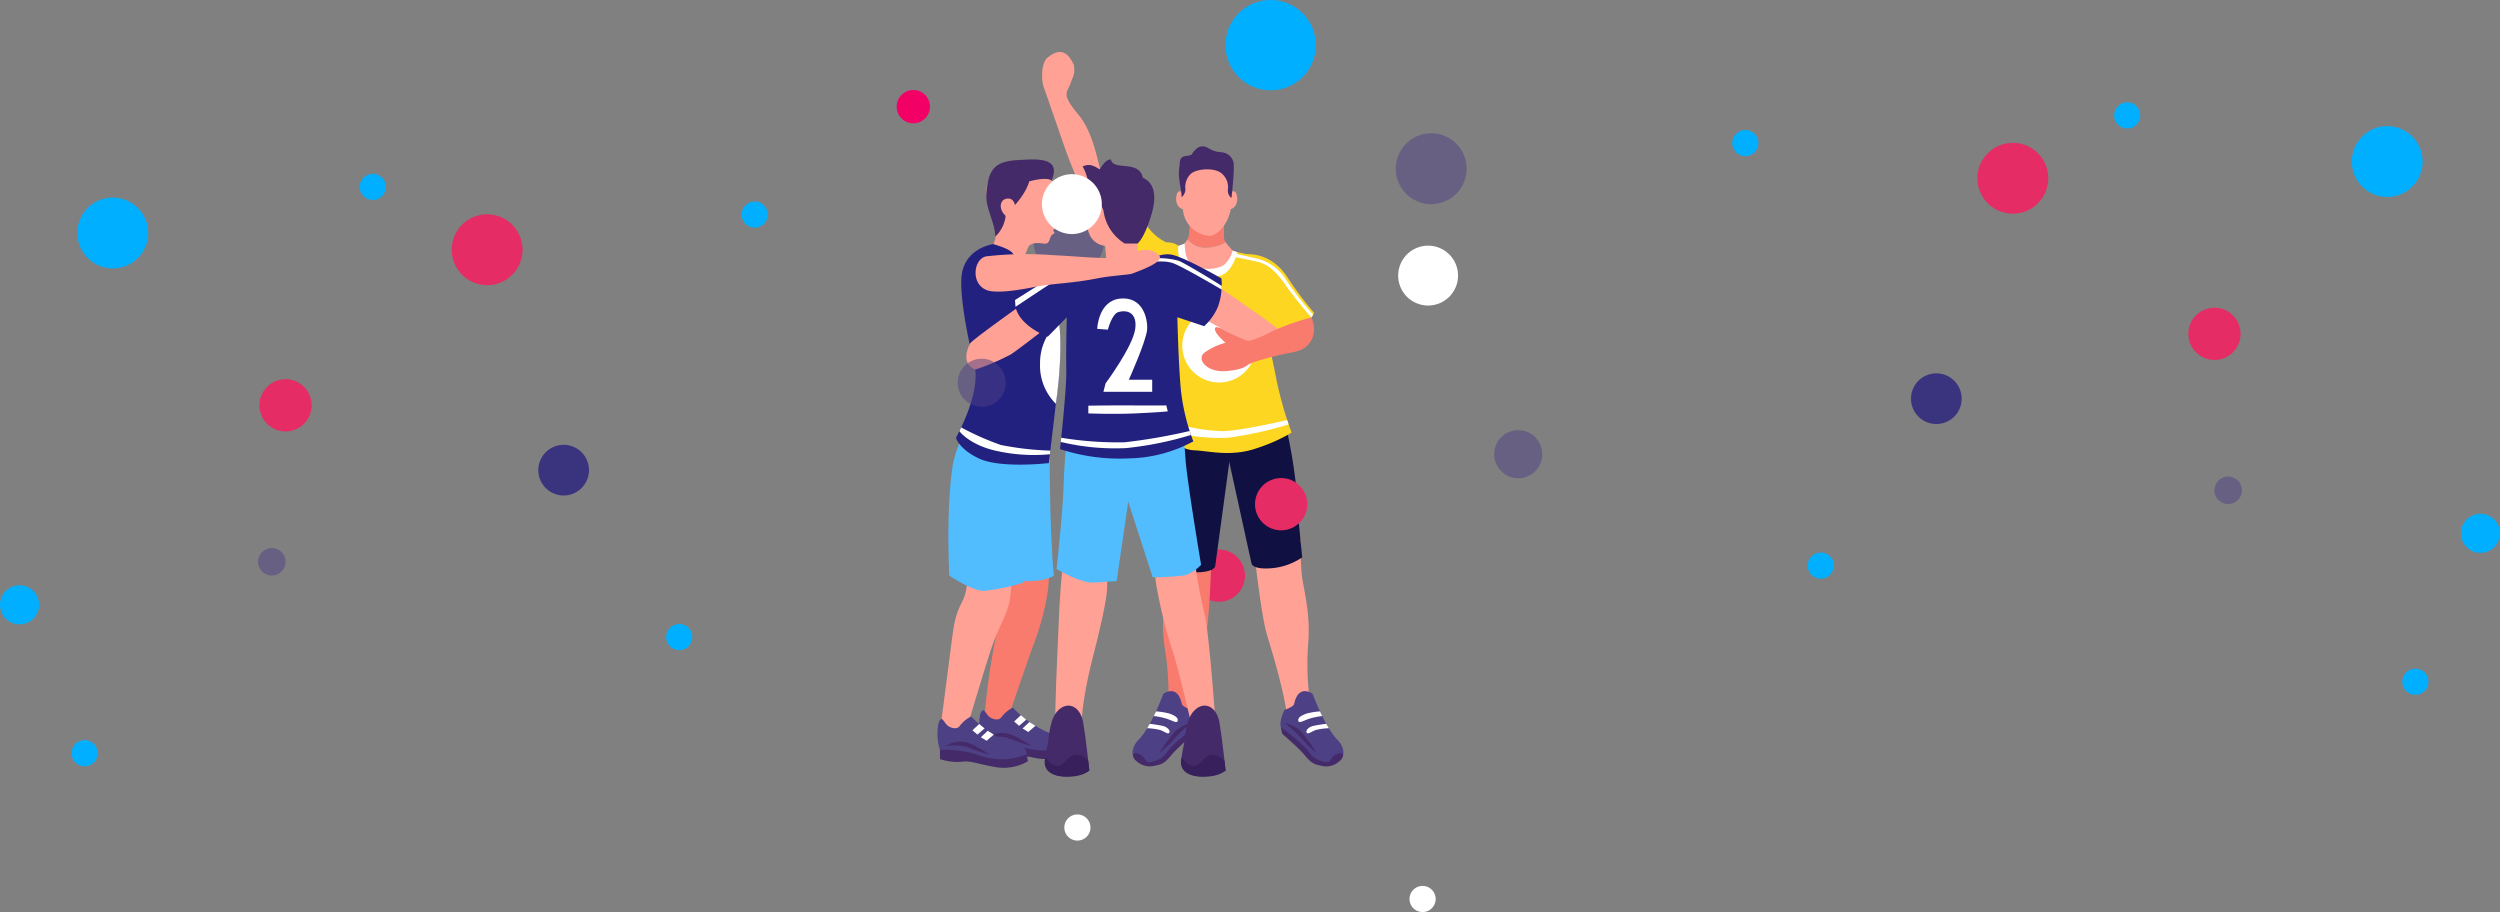 <svg xmlns="http://www.w3.org/2000/svg" width="349.785" height="127.61" viewBox="0 0 349.785 127.61">
  <rect x="0" y="0" width="349.785" height="127.61" fill="#808080" stroke="none"/>
  <g id="panier-perso" transform="translate(-795.395 -291.681)">
    <g id="bullets_bg" data-name="bullets bg" transform="translate(727.442 316)">
      <g id="Groupe_1866" data-name="Groupe 1866" transform="translate(212.535 4.327)" opacity="0.5">
        <path id="Tracé_1643" data-name="Tracé 1643" d="M357.4,39.6a4.956,4.956,0,1,1-4.956-4.956A4.956,4.956,0,0,1,357.4,39.6Z" transform="translate(-347.488 -34.641)" fill="#4d4085"/>
      </g>
      <path id="Tracé_1644" data-name="Tracé 1644" d="M171.045,38.414a4.956,4.956,0,1,1-4.956-4.956A4.956,4.956,0,0,1,171.045,38.414Z" transform="translate(-82.355 -30.132)" fill="#00afff"/>
      <g id="Groupe_1867" data-name="Groupe 1867" transform="translate(104.061 52.362)" opacity="0.5">
        <path id="Tracé_1645" data-name="Tracé 1645" d="M92.558,49.148a1.921,1.921,0,1,1-1.921-1.921A1.921,1.921,0,0,1,92.558,49.148Z" transform="translate(-88.715 -47.227)" fill="#4d4085"/>
      </g>
      <path id="Tracé_1646" data-name="Tracé 1646" d="M387.809,45.592a4.187,4.187,0,1,1-4.187-4.186A4.186,4.186,0,0,1,387.809,45.592Z" transform="translate(-115.856 -31.352)" fill="#fff"/>
      <path id="Tracé_1647" data-name="Tracé 1647" d="M211.456,31.357a1.828,1.828,0,1,1-1.828-1.828A1.828,1.828,0,0,1,211.456,31.357Z" transform="translate(-89.517 -29.529)" fill="#00afff"/>
      <path id="Tracé_1648" data-name="Tracé 1648" d="M108.834,124.962a1.828,1.828,0,1,1-1.829-1.828A1.828,1.828,0,0,1,108.834,124.962Z" transform="translate(-27.216 -43.894)" fill="#00afff"/>
      <path id="Tracé_1649" data-name="Tracé 1649" d="M295.123,113.988a1.828,1.828,0,1,1-1.829-1.828A1.828,1.828,0,0,1,295.123,113.988Z" transform="translate(-130.305 -49.175)" fill="#00afff"/>
      <path id="Tracé_1650" data-name="Tracé 1650" d="M274.571,35.936a1.828,1.828,0,1,1-1.828-1.828A1.828,1.828,0,0,1,274.571,35.936Z" transform="translate(-99.202 -30.232)" fill="#00afff"/>
      <path id="Tracé_1651" data-name="Tracé 1651" d="M384.965,149.054a1.828,1.828,0,1,1-1.828-1.828A1.828,1.828,0,0,1,384.965,149.054Z" transform="translate(-116.144 -47.591)" fill="#fff"/>
      <ellipse id="Ellipse_19" data-name="Ellipse 19" cx="3.656" cy="3.656" rx="3.656" ry="3.656" transform="translate(104.248 28.733)" fill="#e52c65"/>
      <path id="Tracé_1652" data-name="Tracé 1652" d="M352.787,95.285a3.655,3.655,0,1,1-3.655-3.656A3.655,3.655,0,0,1,352.787,95.285Z" transform="translate(-110.645 -39.059)" fill="#e52c65"/>
      <path id="Tracé_1653" data-name="Tracé 1653" d="M232.915,41.18a4.956,4.956,0,1,1-4.956-4.956A4.957,4.957,0,0,1,232.915,41.18Z" transform="translate(-91.849 -30.556)" fill="#e52c65"/>
      <path id="Tracé_1654" data-name="Tracé 1654" d="M300.231,130.939a2.734,2.734,0,1,1-2.734-2.734A2.734,2.734,0,0,1,300.231,130.939Z" transform="translate(-226.811 -70.638)" fill="#00afff"/>
      <path id="Tracé_1655" data-name="Tracé 1655" d="M142.164,136.929a3.544,3.544,0,1,1-3.544-3.544A3.544,3.544,0,0,1,142.164,136.929Z" transform="translate(8.196 -95.467)" fill="#3a337e"/>
      <g id="Groupe_1868" data-name="Groupe 1868" transform="translate(277.013 35.871)" opacity="0.5">
        <path id="Tracé_1656" data-name="Tracé 1656" d="M402.029,75.265a3.362,3.362,0,1,1-3.362-3.362A3.362,3.362,0,0,1,402.029,75.265Z" transform="translate(-395.304 -71.903)" fill="#4d4085"/>
      </g>
      <g id="personnage" transform="translate(-26.489 -296.882)">
        <g id="Groupe_1834" data-name="Groupe 1834" transform="translate(225.573 279.834)">
          <g id="Groupe_1823" data-name="Groupe 1823" transform="translate(14.676)">
            <path id="Tracé_1563" data-name="Tracé 1563" d="M253.659,343.411a42.835,42.835,0,0,1,.252,4.924c-.07,1.993-.849,5.664-.078,9.926a39.769,39.769,0,0,1,.282,9.3s2.681,1.454,3.426.968c.029-3.606,1.294-9.333,1.927-12.324s.886-13.624.886-13.624Z" transform="translate(-236.583 -274.307)" fill="#f97b6e"/>
            <path id="Tracé_1564" data-name="Tracé 1564" d="M249.691,299.692a16.979,16.979,0,0,0-3.742-3.961c-.328-1.056-1.01-5.228-3.046-7.652-1.631-1.941-1.716-2.6-1.645-3.072s.389-.754.724-1.839a2.9,2.9,0,0,0,.271-2.05c-.916-2.041-2.1-2.361-3.73-.967-.8.684-.873,3.044-.442,4.189s2.535,7.309,3.108,8.913c.633,1.775,4.945,12.755,8.223,14.875,2.02,1.308,2.48-3.932,2.48-3.932A20.336,20.336,0,0,0,249.691,299.692Z" transform="translate(-237.82 -279.302)" fill="#ffa194"/>
            <path id="Tracé_1565" data-name="Tracé 1565" d="M255.2,325.171s-1.609,8.21-1.5,11.931-.059,10.216-.059,10.216a8.955,8.955,0,0,0,5.052,1.151c2.1-.131,2.1-.873,2.1-.873l2.28-16.81S258.649,324.642,255.2,325.171Z" transform="translate(-236.572 -275.684)" fill="#101042"/>
            <path id="Tracé_1566" data-name="Tracé 1566" d="M271.846,342.522a42.872,42.872,0,0,0,.147,4.927c.231,1.982,1.3,5.578.88,9.888a39.776,39.776,0,0,0,.471,9.295s-2.554,1.667-3.336,1.242c-.32-3.591-2.045-9.2-2.917-12.126s-1.984-13.508-1.984-13.508Z" transform="translate(-235.666 -274.334)" fill="#ffa194"/>
            <path id="Tracé_1567" data-name="Tracé 1567" d="M269.5,325.763a70.788,70.788,0,0,1,1.951,10.4c.2,3.717.886,10.179.886,10.179A8.949,8.949,0,0,1,267.4,347.9c-2.1.04-2.161-.7-2.161-.7l-3.632-16.57S266.023,325.515,269.5,325.763Z" transform="translate(-235.943 -275.636)" fill="#101042"/>
            <g id="Groupe_1820" data-name="Groupe 1820" transform="translate(17.883 22.422)">
              <path id="Tracé_1568" data-name="Tracé 1568" d="M259.3,305.02a5.53,5.53,0,0,0,2.692-.751,1.5,1.5,0,0,1-.216-.733c.023-1.336,0-3.2,0-3.2l-4.9-.248a14.086,14.086,0,0,1,0,3.15,1.574,1.574,0,0,1-.207.635A3.158,3.158,0,0,0,259.3,305.02Z" transform="translate(-254.215 -300.084)" fill="#f97b6e"/>
              <path id="Tracé_1569" data-name="Tracé 1569" d="M254.4,306.321a6.919,6.919,0,0,0,5.095,2.745,7.128,7.128,0,0,0,5.16-2.745,8.81,8.81,0,0,1-2.478-2.328,5.529,5.529,0,0,1-2.692.751,3.158,3.158,0,0,1-2.626-1.15A12.706,12.706,0,0,1,254.4,306.321Z" transform="translate(-254.395 -299.807)" fill="#ffa194"/>
            </g>
            <path id="Tracé_1570" data-name="Tracé 1570" d="M259.755,303.972a4.05,4.05,0,0,1-3.666-3.745l-.233-4.319a3.13,3.13,0,0,1,3.12-3.12h.776a3.13,3.13,0,0,1,3.12,3.12v3.482C262.872,301.613,261.189,303.972,259.755,303.972Z" transform="translate(-236.397 -278.238)" fill="#ffa194"/>
            <path id="Tracé_1571" data-name="Tracé 1571" d="M256.468,297.833s-.9-1.051-1.19,0c-.295,1.076.215,1.928.863,2.033C256.656,299.948,256.468,297.833,256.468,297.833Z" transform="translate(-236.449 -277.876)" fill="#ffa194"/>
            <path id="Tracé_1572" data-name="Tracé 1572" d="M261.945,297.833s.9-1.051,1.19,0c.295,1.076-.216,1.928-.864,2.033C261.758,299.948,261.945,297.833,261.945,297.833Z" transform="translate(-235.919 -277.876)" fill="#ffa194"/>
            <path id="Tracé_1573" data-name="Tracé 1573" d="M255.948,298.665a1.657,1.657,0,0,0,.525-1.031,2.6,2.6,0,0,1,.733-2.225c.775-.742,3.414-.985,4.418,0a2.49,2.49,0,0,1,.79,2.16,1.291,1.291,0,0,0,.5,1.2s.37-3.284.321-4.486a1.783,1.783,0,0,0-1.226-1.806c-.686-.258-1.033.065-2.387-.709-1.029-.588-1.6.082-2.011.515-.273.288-.021.506-1.053.609s-.826.937-.9,1.327C255.336,295.859,255.868,297.1,255.948,298.665Z" transform="translate(-236.42 -278.337)" fill="#442a69"/>
            <path id="Tracé_1574" data-name="Tracé 1574" d="M256.513,305.023s-.447-.844-2.049-.843a6.717,6.717,0,0,1-2.909-2.689c-1.525,1.9-2.818,3.019-4.8,3.177,1.064,2.788,5.418,7.265,5.467,7.673.121,1.02,2.01,8.863,2.246,11.185s-.766,7.29-.766,7.29,2.49,2.394,4.686,2.467c2.023.066,5.185,1,8.889-.337a24.149,24.149,0,0,0,4.744-2.131,50.724,50.724,0,0,1-2.136-7.514c-.509-2.654-1.31-5.978-1.83-9.031-.368-2.164-.686-7.948-1.376-8.148a18.4,18.4,0,0,0-2.739-.638c-.345,1.287-.822,2.925-4.358,2.929C256.781,308.421,256.513,305.023,256.513,305.023Z" transform="translate(-237.115 -277.551)" fill="#fcd621"/>
            <g id="Groupe_1821" data-name="Groupe 1821" transform="translate(12.657 89.429)">
              <path id="Tracé_1575" data-name="Tracé 1575" d="M253.847,362.582s1.972-1.517,2.6,1.413c.083.386,1.344.828,1.344.828s1.014,2.01.343,2.722a27.472,27.472,0,0,1-3.144,2.65c-1.2.892-1.16,3.077-4.266,2.1-1.446-.457-1.559-2.053-.333-3.3C252.185,367.161,253.847,362.582,253.847,362.582Z" transform="translate(-249.552 -362.189)" fill="#4d4085"/>
              <path id="Tracé_1576" data-name="Tracé 1576" d="M249.617,370.659s.323-.4,1.1.093c.865.541.4,1.349,1.9.857s1.439-1.056,2.385-1.992a24.065,24.065,0,0,1,3.294-2.72l-.189.879s-1.821,1.605-2.665,2.466-1.24,1.779-2.661,1.979A2.721,2.721,0,0,1,250,371.5,1,1,0,0,1,249.617,370.659Z" transform="translate(-249.547 -361.818)" fill="#442a69"/>
              <path id="Tracé_1577" data-name="Tracé 1577" d="M252.611,364.815l-.31.651a9.913,9.913,0,0,1,1.657.332c.969.274,1.625.8,1.692.3s-.64-.791-1.2-.99A10.178,10.178,0,0,0,252.611,364.815Z" transform="translate(-249.334 -361.982)" fill="#fff"/>
              <path id="Tracé_1578" data-name="Tracé 1578" d="M251.8,366.425s1,.123,1.736.276,1.156.637,1.008.956-.706-.172-1.3-.369a8.9,8.9,0,0,0-1.807-.243Z" transform="translate(-249.402 -361.855)" fill="#fff"/>
              <path id="Tracé_1579" data-name="Tracé 1579" d="M253.037,370.509a22.048,22.048,0,0,1,2.328-3.152,5.051,5.051,0,0,1,2.094-1.041s-1.332,1.121-1.981,1.788A17.443,17.443,0,0,1,253.037,370.509Z" transform="translate(-249.276 -361.863)" fill="#442a69"/>
            </g>
            <g id="Groupe_1822" data-name="Groupe 1822" transform="translate(33.338 89.429)">
              <path id="Tracé_1580" data-name="Tracé 1580" d="M273.239,362.582s-1.972-1.517-2.6,1.413c-.083.386-1.344.828-1.344.828s-1.014,2.01-.343,2.722a27.466,27.466,0,0,0,3.144,2.65c1.2.892,1.16,3.077,4.266,2.1,1.446-.457,1.559-2.053.333-3.3C274.9,367.161,273.239,362.582,273.239,362.582Z" transform="translate(-268.719 -362.189)" fill="#4d4085"/>
              <path id="Tracé_1581" data-name="Tracé 1581" d="M277.46,370.659s-.323-.4-1.1.093c-.865.541-.4,1.349-1.9.857s-1.439-1.056-2.386-1.992a24.069,24.069,0,0,0-3.294-2.72l.189.879s1.821,1.605,2.665,2.466,1.24,1.779,2.661,1.979a2.721,2.721,0,0,0,2.792-.717A1,1,0,0,0,277.46,370.659Z" transform="translate(-268.715 -361.818)" fill="#442a69"/>
              <path id="Tracé_1582" data-name="Tracé 1582" d="M274.076,364.815l.31.651a9.913,9.913,0,0,0-1.657.332c-.969.274-1.625.8-1.692.3s.64-.791,1.2-.99A10.179,10.179,0,0,1,274.076,364.815Z" transform="translate(-268.537 -361.982)" fill="#fff"/>
              <path id="Tracé_1583" data-name="Tracé 1583" d="M274.869,366.425s-1,.123-1.736.276-1.156.637-1.008.956.706-.172,1.3-.369a8.913,8.913,0,0,1,1.807-.243Z" transform="translate(-268.453 -361.855)" fill="#fff"/>
              <path id="Tracé_1584" data-name="Tracé 1584" d="M273.727,370.509a22.048,22.048,0,0,0-2.328-3.152,5.05,5.05,0,0,0-2.093-1.041s1.331,1.121,1.98,1.788A17.445,17.445,0,0,0,273.727,370.509Z" transform="translate(-268.673 -361.863)" fill="#442a69"/>
            </g>
            <path id="Tracé_1585" data-name="Tracé 1585" d="M270.24,309.022a45.648,45.648,0,0,0,3.564,4.719s-2.014,3.517-3.5,4.584c-2.989-1.067-4.877-1.761-4.877-1.761l-1.3-11S267.755,304.966,270.24,309.022Z" transform="translate(-235.744 -277.232)" fill="#fcd621"/>
            <path id="Tracé_1586" data-name="Tracé 1586" d="M262.5,305.877s1.755.309,3.552.73c1.635.384,2.884,1.763,3.977,3.405a55.3,55.3,0,0,0,3.525,4.376l.235-.386a47.1,47.1,0,0,1-3.718-4.787,6.594,6.594,0,0,0-4.019-3.03c-.817-.2-3.42-.776-3.42-.776Z" transform="translate(-235.872 -277.241)" fill="#fff"/>
            <path id="Tracé_1587" data-name="Tracé 1587" d="M256.387,304.142c-.028.037-.893.317-.893.317a4.032,4.032,0,0,0,.789,2.964,5.345,5.345,0,0,0,5.282,1.156c1.657-.714,2.165-3.231,2.165-3.231l-.652-.22a3.7,3.7,0,0,1-1.328,2.1,4.6,4.6,0,0,1-4.52-.269C256.3,306.138,256.387,304.142,256.387,304.142Z" transform="translate(-236.428 -277.342)" fill="#fff"/>
            <path id="Tracé_1588" data-name="Tracé 1588" d="M266.3,317.767a5.152,5.152,0,1,1-5.152-5.151A5.151,5.151,0,0,1,266.3,317.767Z" transform="translate(-236.385 -276.673)" fill="#fff"/>
            <path id="Tracé_1589" data-name="Tracé 1589" d="M270.908,327.639a50.759,50.759,0,0,1-8.494,1.873,26.423,26.423,0,0,1-6.859-.609v-1.265a25.555,25.555,0,0,0,6,.951c2.648-.021,9.149-1.553,9.149-1.553Z" transform="translate(-236.42 -275.534)" fill="#fff"/>
          </g>
          <g id="Groupe_1830" data-name="Groupe 1830" transform="translate(0 15.039)">
            <path id="Tracé_1590" data-name="Tracé 1590" d="M232.8,345.851s.869,1.441.047,4.12c-.378,1.233.078,2.51-.227,3.7a91.778,91.778,0,0,0-2.321,15.1l2.9.627s3.1-9.148,4.108-11.843a35.877,35.877,0,0,0,1.906-7.289c.7-4.684-.976-20.171-2.88-13.2Z" transform="translate(-223.738 -289.923)" fill="#f97b6e"/>
            <g id="Groupe_1825" data-name="Groupe 1825" transform="translate(5.828 76.7)">
              <g id="Groupe_1824" data-name="Groupe 1824">
                <path id="Tracé_1591" data-name="Tracé 1591" d="M234.373,364.33a15.79,15.79,0,0,0,3.16,2.542,12.476,12.476,0,0,0,3.568,1.521,1.251,1.251,0,0,1,1.05,1.23c.057.449-.446.5-1.494.647-1.678.24-2.766.884-4.542.314-1.244-.4-2.587-1.177-3.82-1.086a3.619,3.619,0,0,1-2.295-.489,7.467,7.467,0,0,1-.186-3.769c.415-1.15.71-.165,1.162.278s1.383.688,1.767.184A4.507,4.507,0,0,1,234.373,364.33Z" transform="translate(-229.62 -364.33)" fill="#4d4085"/>
                <path id="Tracé_1592" data-name="Tracé 1592" d="M242.123,369.282l.158.982a6.733,6.733,0,0,1-4.446.831c-2.512-.428-3.531-.921-4.634-.779a7.786,7.786,0,0,1-3.216-.352l-.013-1.3a16.1,16.1,0,0,1,5,.588,9.864,9.864,0,0,0,4.1.726A9.6,9.6,0,0,0,242.123,369.282Z" transform="translate(-229.592 -363.989)" fill="#442a69"/>
                <path id="Tracé_1593" data-name="Tracé 1593" d="M236.932,369.387c-1.553-.252-2.7-.949-3.812-1.175a7.161,7.161,0,0,0-2.388.023,3.61,3.61,0,0,1,2.382-.61C234.528,367.762,235.917,368.92,236.932,369.387Z" transform="translate(-229.532 -364.071)" fill="#442a69"/>
                <path id="Tracé_1594" data-name="Tracé 1594" d="M237.086,366.725l-1,.863-.805-.493.958-.9Z" transform="translate(-229.173 -364.183)" fill="#fff"/>
                <path id="Tracé_1595" data-name="Tracé 1595" d="M235.886,365.933l-1,.863-.695-.6.939-.888Z" transform="translate(-229.259 -364.253)" fill="#fff"/>
              </g>
            </g>
            <path id="Tracé_1596" data-name="Tracé 1596" d="M227.984,346.776s.867,1.44.047,4.12c-.378,1.233-1.226,1.783-1.687,5.368-.955,7.418-1.775,13.692-1.775,13.692l3.2,1.376S231.1,359.993,232.1,357.3s1.976-3.95,2.3-6.113c.695-4.684-.976-20.171-2.88-13.2Z" transform="translate(-224.19 -289.85)" fill="#ffa194"/>
            <g id="Groupe_1827" data-name="Groupe 1827" transform="translate(0 77.928)">
              <g id="Groupe_1826" data-name="Groupe 1826">
                <path id="Tracé_1597" data-name="Tracé 1597" d="M228.97,365.468a15.825,15.825,0,0,0,3.16,2.542,12.493,12.493,0,0,0,3.569,1.521,1.251,1.251,0,0,1,1.05,1.229c.056.45-.447.5-1.5.648-1.678.24-2.766.884-4.542.314-1.244-.4-2.586-1.178-3.82-1.088a3.614,3.614,0,0,1-2.294-.489,7.462,7.462,0,0,1-.186-3.768c.415-1.15.709-.166,1.162.277s1.382.689,1.767.186A4.485,4.485,0,0,1,228.97,365.468Z" transform="translate(-224.218 -365.468)" fill="#4d4085"/>
                <path id="Tracé_1598" data-name="Tracé 1598" d="M236.721,370.419l.158.983a6.737,6.737,0,0,1-4.447.831c-2.512-.429-3.53-.921-4.634-.779a7.791,7.791,0,0,1-3.216-.352l-.012-1.3a16.118,16.118,0,0,1,5,.589,9.853,9.853,0,0,0,4.1.725A9.582,9.582,0,0,0,236.721,370.419Z" transform="translate(-224.19 -365.127)" fill="#442a69"/>
                <path id="Tracé_1599" data-name="Tracé 1599" d="M231.529,370.525c-1.553-.252-2.7-.95-3.812-1.175a7.132,7.132,0,0,0-2.388.023,3.613,3.613,0,0,1,2.382-.61C229.126,368.9,230.515,370.057,231.529,370.525Z" transform="translate(-224.13 -365.209)" fill="#442a69"/>
                <path id="Tracé_1600" data-name="Tracé 1600" d="M231.684,367.863l-1,.863-.805-.493.958-.905Z" transform="translate(-223.771 -365.321)" fill="#fff"/>
                <path id="Tracé_1601" data-name="Tracé 1601" d="M230.483,367.07l-1,.863-.695-.6.939-.888Z" transform="translate(-223.857 -365.391)" fill="#fff"/>
              </g>
            </g>
            <g id="Groupe_1828" data-name="Groupe 1828" transform="translate(1.566 11.839)">
              <path id="Tracé_1602" data-name="Tracé 1602" d="M229.8,326.175a15.783,15.783,0,0,0-3.51,7.168c-.992,6.272-.5,15.519-.5,15.519s3.155,2.14,4.848,2.14a29.666,29.666,0,0,0,5.563-1.162l.97-19.676Z" transform="translate(-225.669 -302.481)" fill="#51bdff"/>
              <path id="Tracé_1603" data-name="Tracé 1603" d="M239.379,326.231c-.125,1.651-.183,16.414.518,22.627-2.046,1.327-6.48.575-6.48.575l-.963-19.858Z" transform="translate(-225.134 -302.476)" fill="#51bdff"/>
              <path id="Tracé_1604" data-name="Tracé 1604" d="M231.886,304.218s.584-.109,2.458.8,2.749,5.53,2.749,5.53l-1.581-4.027.7-.675,2.729,1A40.325,40.325,0,0,1,241,313.924a43.812,43.812,0,0,1,0,9.213c-.231,2.4-1.358,11.721-1.358,11.721s-6.727.791-9.777-.644c-2.8-1.318-3.22-2.9-3.22-2.9s3.59-6.306,2.58-10.269-2.164-10.121-1.752-12.66C228.067,304.694,231.886,304.218,231.886,304.218Z" transform="translate(-225.593 -304.214)" fill="#22217f"/>
              <path id="Tracé_1605" data-name="Tracé 1605" d="M240.2,314.277a7.619,7.619,0,0,0-2.649,5.888,7.516,7.516,0,0,0,2.209,5.6S240.832,318.861,240.2,314.277Z" transform="translate(-224.731 -303.42)" fill="#fff"/>
            </g>
            <g id="Groupe_1829" data-name="Groupe 1829" transform="translate(6.867)">
              <path id="Tracé_1606" data-name="Tracé 1606" d="M241.2,301.356c-.213-.692-1.525-1.983-1.38-2.452a3.76,3.76,0,0,0-.017-2.505,2.967,2.967,0,0,0-1.578-1.945c-1.011-.615-4.844-1.057-6.589.612s-.845,4.51-.486,5.479a11.822,11.822,0,0,1,.716,2.666,3.121,3.121,0,0,1-.29,1.822c3.736,1.152,2.458,1.419,3.736,3.491a27.343,27.343,0,0,1,1.192-3.175c.459-.582,1.421-.489,2.148-.385.963.136.675-1.079,1.262-1.315.382-.154.117-.341.005-.535.057-.14.352-.23.407-.352.135-.3-.207-.388-.169-.541C240.25,301.837,241.321,301.756,241.2,301.356Z" transform="translate(-230.581 -293.189)" fill="#ffa194"/>
              <path id="Tracé_1607" data-name="Tracé 1607" d="M239.709,296.184s-.533-.566-3.118.123c-.688,2.4-3.282,4.592-3.282,4.592a4.73,4.73,0,0,1-1.475,3.144c-.017-2.008-1.4-3.95-1.239-6.033.263-3.476,1.221-4.536,4.553-4.69C237.262,293.223,241.208,292.737,239.709,296.184Z" transform="translate(-230.582 -293.241)" fill="#442a69"/>
              <path id="Tracé_1608" data-name="Tracé 1608" d="M234.443,299.272s-.11-1.143-1.186-.943-1.11,1.744.129,2.58S234.443,299.272,234.443,299.272Z" transform="translate(-230.435 -292.841)" fill="#ffa194"/>
            </g>
            <path id="Tracé_1609" data-name="Tracé 1609" d="M227.1,328.492c-.028.057,1.436,1.917,5.011,2.744a24.089,24.089,0,0,0,7.641.509l.061-.509a41.9,41.9,0,0,1-6.938-.793,39.007,39.007,0,0,1-5.533-2.452Z" transform="translate(-223.991 -290.498)" fill="#fff"/>
          </g>
          <g id="Groupe_1833" data-name="Groupe 1833" transform="translate(4.073 15.039)">
            <path id="Tracé_1610" data-name="Tracé 1610" d="M252.631,345.2c-.916,1.081,1.3,9.762,2.21,12.453s2.668,10.335,2.668,10.335l3.346-1.029s-.84-12-1.514-14.464a66.339,66.339,0,0,1-1.234-6.639Z" transform="translate(-226.066 -289.14)" fill="#ffa194"/>
            <path id="Tracé_1611" data-name="Tracé 1611" d="M241.684,342.6c-1.475.973-1.629,11.336-1.88,16.359s-.306,9.817-.306,9.817l3.683.146s-.106-3.322,1.61-9.963,2.056-9.108,2-10.229,0-4.509,0-4.509Z" transform="translate(-227.085 -289.345)" fill="#ffa194"/>
            <path id="Tracé_1612" data-name="Tracé 1612" d="M241.429,324.311c.037,1.566-.638,8.295-.749,12.108s-.988,11.667-.988,11.667,3.344,2,5.139,1.9,3.267-.211,3.267-.211l1.624-11.11,3.427,10.59a42.809,42.809,0,0,0,4.5-.276,5.591,5.591,0,0,0,2.267-1.476s-2-11.9-2.187-14.871-.7-6.079-.7-6.079Z" transform="translate(-227.07 -290.789)" fill="#51bdff"/>
            <path id="Tracé_1613" data-name="Tracé 1613" d="M238.727,310.119s-9.926,6.957-10.226,7.564c-1.494,3.033.785,3.611.785,3.611a32.7,32.7,0,0,0,4.95-2.116c2-1.354,7.949-6.088,7.949-6.088Z" transform="translate(-227.993 -291.909)" fill="#ffa194"/>
            <path id="Tracé_1614" data-name="Tracé 1614" d="M259.379,308.665s9.267,6.372,9.744,6.851c2.98,3-.619,4.016-.619,4.016l-12.7-6.985Z" transform="translate(-225.799 -292.024)" fill="#ffa194"/>
            <path id="Tracé_1615" data-name="Tracé 1615" d="M243.9,309.087s2.975,1.321,2.692-.4-.393-3.488-.393-3.488a2.643,2.643,0,0,1-2.131-1.439,7.711,7.711,0,0,1-.224-5.551c1.125-3.949,1.8-3.5,4.542-3.309,3.2.224,3.6,1.172,3.869,3.253s-1.109,4.732-1.4,6.168a4.2,4.2,0,0,0,.616,3.364,4.375,4.375,0,0,0,1.87,1.473S246.446,312.123,243.9,309.087Z" transform="translate(-226.774 -293.12)" fill="#ffa194"/>
            <path id="Tracé_1616" data-name="Tracé 1616" d="M234.445,311.149s4.161-3.512,6.16-4.3a8.872,8.872,0,0,1,6.094-.314,9.183,9.183,0,0,0,4.387.314c1.162-.12,3.265-1.539,5.017-1.277s7.084,3.344,7.084,3.344a9.188,9.188,0,0,1-.481,3.954,7.893,7.893,0,0,1-1.935,2.728l-3.748-1.247s.137,6.286.484,10.1a28.818,28.818,0,0,0,1.75,7.261,19.6,19.6,0,0,1-9.025,2.383,26.679,26.679,0,0,1-9.627-1.3s.922-8.307.877-10.884c-.058-3.3.069-7.558.069-7.558l-2.664,2.715S233.326,315.065,234.445,311.149Z" transform="translate(-227.496 -292.271)" fill="#22217f"/>
            <path id="Tracé_1617" data-name="Tracé 1617" d="M243.873,298.33s1.844.764,2.133,2.161A6.315,6.315,0,0,0,248.961,305h1.794s.869-.592,1.863-3.771c.372-1.191,1.276-4.36-1.12-5.425-.5-2.566-4.206-.905-4.457-2.566-.725.021-1.109.712-1.6,1.389-1.177-.815-1.733-.668-2.371-.411A6.651,6.651,0,0,1,243.873,298.33Z" transform="translate(-226.803 -293.241)" fill="#442a69"/>
            <path id="Tracé_1618" data-name="Tracé 1618" d="M244.966,315.519s.122-3.929,3.225-4.234,3.857,2.724,3.76,4.294-2.561,7.063-2.561,7.063h3.268v1.685h-6.824l.3-1.178s3.814-5.141,4.15-7.626c.281-2.075-.894-2.751-2.355-2.355-.908.247-1.474,2.462-1.474,2.462Z" transform="translate(-226.654 -291.818)" fill="#fff"/>
            <path id="Tracé_1619" data-name="Tracé 1619" d="M243.814,325.172v1.085s3.421.136,6.533,0,4.584-.284,4.584-.284l-.209-.834s-3.114.028-4.88,0S243.814,325.172,243.814,325.172Z" transform="translate(-226.745 -290.724)" fill="#fff"/>
            <path id="Tracé_1620" data-name="Tracé 1620" d="M240.242,329.985a32.642,32.642,0,0,0,9.111.864,47.522,47.522,0,0,0,9.109-1.841l-.183-.554a79.741,79.741,0,0,1-9.094,1.581,48.866,48.866,0,0,1-8.881-.636Z" transform="translate(-227.027 -290.462)" fill="#fff"/>
            <g id="Groupe_1831" data-name="Groupe 1831" transform="translate(30.024 76.413)">
              <path id="Tracé_1621" data-name="Tracé 1621" d="M256.247,369.415c.215-1.16.24-3.646,1.608-4.823s2.978-.31,3.351,1.835.859,6.73.859,6.73-3.378,1.633-5.311.32C255.385,372.549,256.033,370.574,256.247,369.415Z" transform="translate(-255.814 -364.064)" fill="#442a69"/>
              <path id="Tracé_1622" data-name="Tracé 1622" d="M255.926,370.814s.725,1.127,1.678,1.184,1.581-1.641,2.613-1.577a2.658,2.658,0,0,1,1.7.852l.153,1.384s-1.145,1.089-3.846.806C255.074,373.133,255.926,370.814,255.926,370.814Z" transform="translate(-255.821 -363.562)" fill="#37205b"/>
            </g>
            <g id="Groupe_1832" data-name="Groupe 1832" transform="translate(10.958 76.413)">
              <path id="Tracé_1623" data-name="Tracé 1623" d="M238.577,369.415c.215-1.16.24-3.646,1.608-4.823s2.978-.31,3.35,1.835.86,6.73.86,6.73-3.378,1.633-5.312.32C237.714,372.549,238.363,370.574,238.577,369.415Z" transform="translate(-238.143 -364.064)" fill="#442a69"/>
              <path id="Tracé_1624" data-name="Tracé 1624" d="M238.255,370.814s.726,1.127,1.679,1.184,1.581-1.641,2.612-1.577a2.662,2.662,0,0,1,1.7.852l.153,1.384s-1.145,1.089-3.847.806C237.4,373.133,238.255,370.814,238.255,370.814Z" transform="translate(-238.15 -363.562)" fill="#37205b"/>
            </g>
            <path id="Tracé_1625" data-name="Tracé 1625" d="M250.882,306.8s2.748-.673,4.374,0,6.67,3.645,6.67,3.645v-.528s-4.6-2.877-6-3.5a10.265,10.265,0,0,0-4.154-.275Z" transform="translate(-226.187 -292.231)" fill="#fff"/>
            <path id="Tracé_1626" data-name="Tracé 1626" d="M234.306,311.822s3.28-2.072,4.807-3.025a24.028,24.028,0,0,1,3.938-1.8l.712.448a31.819,31.819,0,0,0-4.421,2.041c-1.337.875-4.968,3.283-4.968,3.283Z" transform="translate(-227.495 -292.155)" fill="#fff"/>
          </g>
          <path id="Tracé_1627" data-name="Tracé 1627" d="M230.692,305.872a48.67,48.67,0,0,1,9.089-.181c3.678.182,5.184.393,8.356.434,2.583.032,4.457-2.218,6.588-.546,1.018.8-1.053,1.755-3.614,2.707-.477.178-2.825.265-4.9.672-3.615.709-6.162.7-8.588,1.164-1.006.193-5.354,1.11-6.931.45C228.465,309.637,228.932,306.2,230.692,305.872Z" transform="translate(-223.826 -277.277)" fill="#ffa194"/>
          <path id="Tracé_1628" data-name="Tracé 1628" d="M273.866,313.732a33.846,33.846,0,0,0-5.5,1.933c-1.682.926-3.281,1.465-3.575,1.3a30.7,30.7,0,0,1-3.1-1.465c-1.847-1.015-1.376.141-.9.709a11.089,11.089,0,0,0,1.053,1.062,8.955,8.955,0,0,0-2.988,1.416c-1.093.929.418,2.863,3.321,2.527s2.164-.758,3.744-1.267c4.246-1.362,5.6-1.2,6.658-1.768C273.866,317.494,274.754,315.91,273.866,313.732Z" transform="translate(-221.512 -276.585)" fill="#f97b6e"/>
        </g>
        <path id="Tracé_1629" data-name="Tracé 1629" d="M274.233,278.879a6.317,6.317,0,1,1-6.317-6.316A6.317,6.317,0,0,1,274.233,278.879Z" transform="translate(4.306)" fill="#00afff"/>
        <path id="Tracé_1632" data-name="Tracé 1632" d="M223.617,286.564a2.329,2.329,0,1,1-2.329-2.329A2.329,2.329,0,0,1,223.617,286.564Z" transform="translate(0.94 0.921)" fill="#f20066"/>
      </g>
    </g>
    <g id="bullets_bg-2" data-name="bullets bg" transform="translate(929.395 306)">
      <g id="Groupe_1866-2" data-name="Groupe 1866" transform="translate(61.29 4.327)" opacity="0.5">
        <path id="Tracé_1643-2" data-name="Tracé 1643" d="M347.488,39.6a4.956,4.956,0,1,0,4.956-4.956A4.956,4.956,0,0,0,347.488,39.6Z" transform="translate(-347.488 -34.641)" fill="#4d4085"/>
      </g>
      <path id="Tracé_1644-2" data-name="Tracé 1644" d="M161.132,38.414a4.956,4.956,0,1,0,4.956-4.956A4.956,4.956,0,0,0,161.132,38.414Z" transform="translate(33.916 -30.132)" fill="#00afff"/>
      <g id="Groupe_1867-2" data-name="Groupe 1867" transform="translate(175.834 52.362)" opacity="0.5">
        <path id="Tracé_1645-2" data-name="Tracé 1645" d="M88.715,49.148a1.921,1.921,0,1,0,1.921-1.921A1.921,1.921,0,0,0,88.715,49.148Z" transform="translate(-88.715 -47.227)" fill="#4d4085"/>
      </g>
      <path id="Tracé_1646-2" data-name="Tracé 1646" d="M379.436,45.592a4.187,4.187,0,1,0,4.187-4.186A4.186,4.186,0,0,0,379.436,45.592Z" transform="translate(-367.651 -31.352)" fill="#fff"/>
      <path id="Tracé_1647-2" data-name="Tracé 1647" d="M207.8,31.357a1.828,1.828,0,1,0,1.828-1.828A1.828,1.828,0,0,0,207.8,31.357Z" transform="translate(-46.003 -29.529)" fill="#00afff"/>
      <path id="Tracé_1648-2" data-name="Tracé 1648" d="M105.178,124.962a1.828,1.828,0,1,0,1.829-1.828A1.828,1.828,0,0,0,105.178,124.962Z" transform="translate(96.941 -43.894)" fill="#00afff"/>
      <path id="Tracé_1649-2" data-name="Tracé 1649" d="M291.467,113.988a1.828,1.828,0,1,0,1.829-1.828A1.828,1.828,0,0,0,291.467,113.988Z" transform="translate(-172.548 -49.175)" fill="#00afff"/>
      <path id="Tracé_1650-2" data-name="Tracé 1650" d="M270.915,35.936a1.828,1.828,0,1,0,1.828-1.828A1.828,1.828,0,0,0,270.915,35.936Z" transform="translate(-162.546 -30.232)" fill="#00afff"/>
      <path id="Tracé_1651-2" data-name="Tracé 1651" d="M381.31,149.054a1.828,1.828,0,1,0,1.828-1.828A1.828,1.828,0,0,0,381.31,149.054Z" transform="translate(-366.394 -47.591)" fill="#fff"/>
      <ellipse id="Ellipse_19-2" data-name="Ellipse 19" cx="3.656" cy="3.656" rx="3.656" ry="3.656" transform="translate(172.179 28.733)" fill="#e52c65"/>
      <path id="Tracé_1652-2" data-name="Tracé 1652" d="M345.476,95.285a3.655,3.655,0,1,0,3.655-3.656A3.655,3.655,0,0,0,345.476,95.285Z" transform="translate(-303.881 -39.059)" fill="#e52c65"/>
      <path id="Tracé_1653-2" data-name="Tracé 1653" d="M223,41.18a4.956,4.956,0,1,0,4.956-4.956A4.957,4.957,0,0,0,223,41.18Z" transform="translate(-80.33 -30.556)" fill="#e52c65"/>
      <path id="Tracé_1654-2" data-name="Tracé 1654" d="M294.763,130.939a2.734,2.734,0,1,0,2.734-2.734A2.734,2.734,0,0,0,294.763,130.939Z" transform="translate(-84.446 -70.638)" fill="#00afff"/>
      <path id="Tracé_1655-2" data-name="Tracé 1655" d="M135.075,136.929a3.544,3.544,0,1,0,3.544-3.544A3.544,3.544,0,0,0,135.075,136.929Z" transform="translate(-1.698 -95.467)" fill="#3a337e"/>
      <g id="Groupe_1868-2" data-name="Groupe 1868" transform="translate(0 35.871)" opacity="0.5">
        <path id="Tracé_1656-2" data-name="Tracé 1656" d="M395.3,75.265a3.362,3.362,0,1,0,3.362-3.362A3.362,3.362,0,0,0,395.3,75.265Z" transform="translate(-395.304 -71.903)" fill="#4d4085"/>
      </g>
    </g>
  </g>
</svg>
